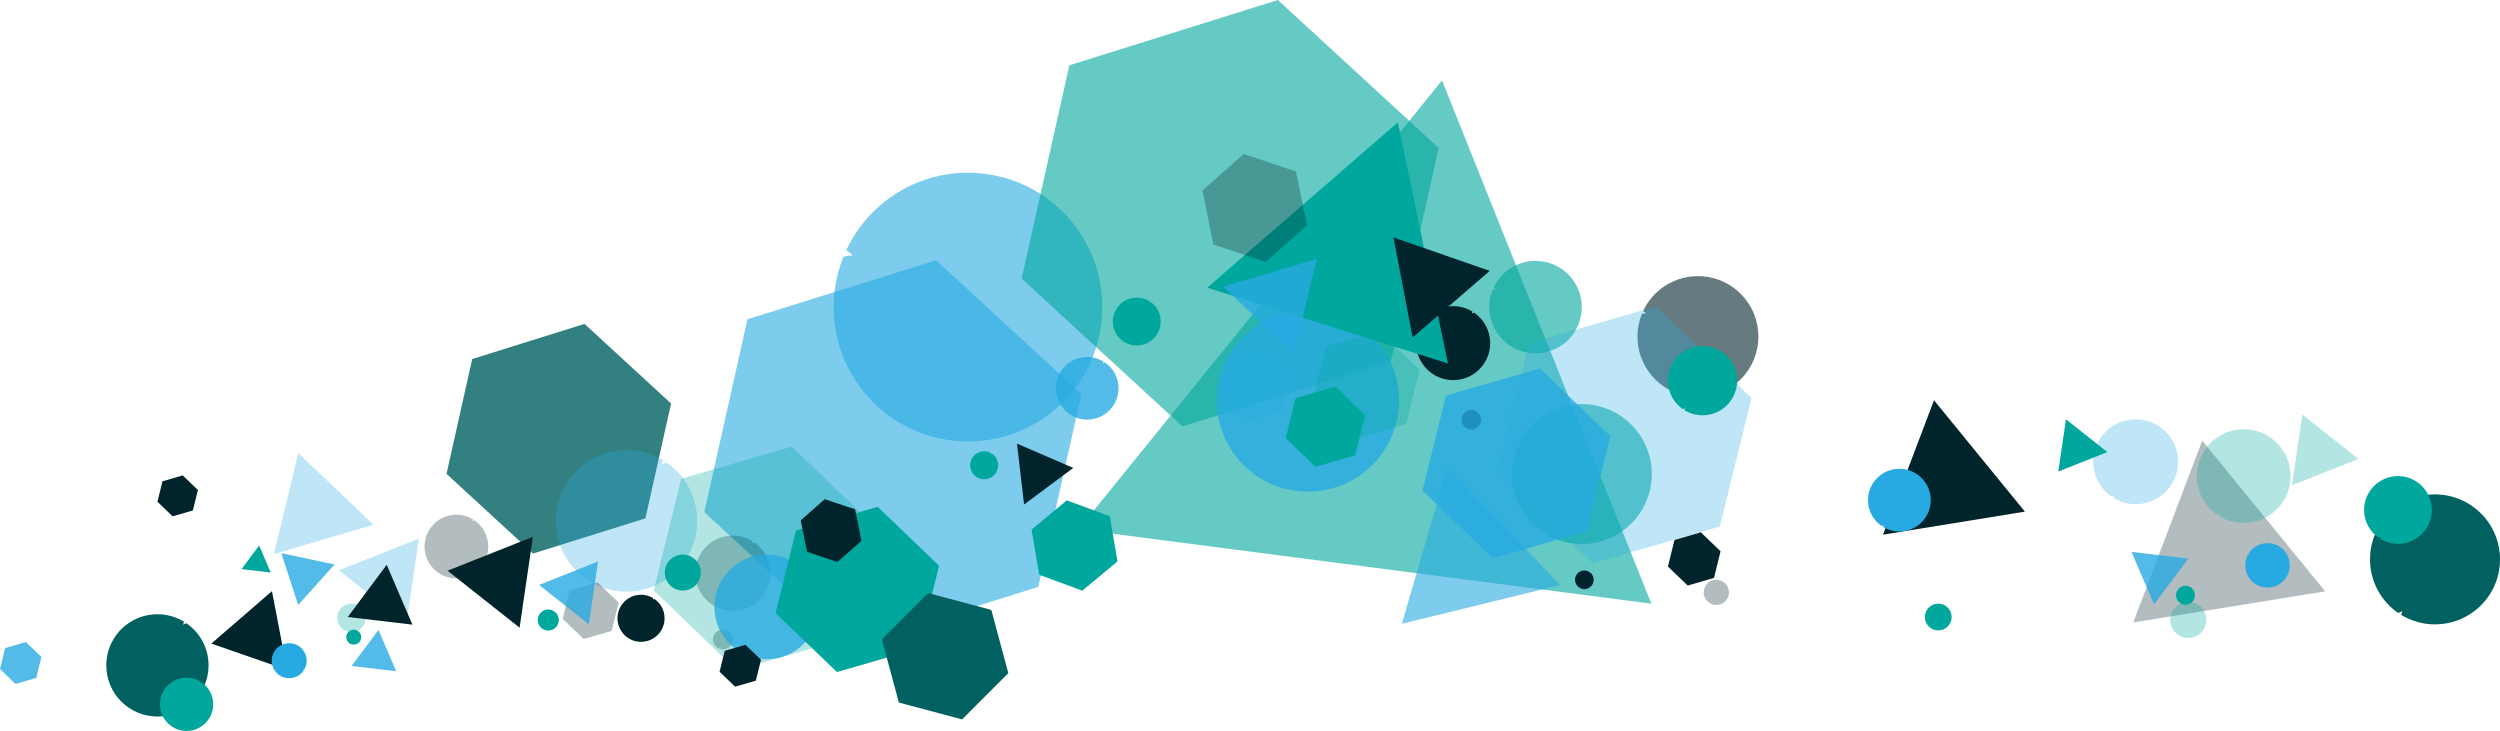 <?xml version="1.0" encoding="utf-8"?>
<!-- Generator: Adobe Illustrator 17.0.0, SVG Export Plug-In . SVG Version: 6.00 Build 0)  -->
<!DOCTYPE svg PUBLIC "-//W3C//DTD SVG 1.1//EN" "http://www.w3.org/Graphics/SVG/1.1/DTD/svg11.dtd">
<svg version="1.1" id="Calque_1" xmlns:x="http://ns.adobe.com/Extensibility/1.0/" xmlns:i="http://ns.adobe.com/AdobeIllustrator/10.0/" xmlns:graph="http://ns.adobe.com/Graphs/1.0/"
	 xmlns="http://www.w3.org/2000/svg" xmlns:xlink="http://www.w3.org/1999/xlink" xmlns:a="http://ns.adobe.com/AdobeSVGViewerExtensions/3.0/"
	 x="0px" y="0px" width="441.596px" height="129.197px" viewBox="0 0 441.596 129.197" enable-background="new 0 0 441.596 129.197"
	 xml:space="preserve">
<g>
	<polygon opacity="0.6" fill="#27AAE1" enable-background="new    " points="191.024,69.603 165.338,45.97 132.026,56.4 
		124.404,90.463 150.092,114.094 183.402,103.665 	"/>
	<polygon opacity="0.6" fill="#00A79D" enable-background="new    " points="291.693,106.635 254.72,14.202 190.512,93.496 	"/>
	<polygon opacity="0.6" fill="#27AAE1" enable-background="new    " points="247.617,110.186 275.595,103.334 255.673,82.53 	"/>
	<path opacity="0.6" fill="#27AAE1" enable-background="new    " d="M148.974,45.357c0.225-0.051,0.448-0.104,0.664-0.149
		c0.283,0.79,0.602,1.654-0.395,0.873c0.999,0.781,0.679-0.083,0.395-0.873c0.372-0.074,0.718-0.116,1.009-0.057
		c-0.734-0.739-1.071-0.965-1.189-0.912c0.1-0.216,0.209-0.431,0.315-0.644c0.893-0.481,1.742-1.04,2.751-1.71l-1.166-0.236
		c7.712-2.081,15.426-4.163,21.049-10.921c-5.623,6.758-13.337,8.84-21.049,10.921l1.166,0.236c-1.009,0.67-1.859,1.229-2.751,1.71
		c1.794-3.582,4.515-6.761,8.094-9.133c4.54-3.01,9.736-4.252,14.779-3.894c7.094,0.504,13.884,4.177,18.118,10.564
		c7.243,10.926,4.255,25.655-6.67,32.897c-10.925,7.241-25.655,4.256-32.897-6.67C146.707,60.59,146.15,52.361,148.974,45.357z"/>
	<path opacity="0.6" fill="#00A79D" enable-background="new    " d="M263.661,51.186c0.077-0.017,0.154-0.036,0.229-0.05
		c0.097,0.272,0.208,0.57-0.136,0.3c0.343,0.269,0.233-0.029,0.136-0.3c0.129-0.026,0.248-0.04,0.346-0.02
		c-0.253-0.255-0.368-0.332-0.409-0.313c0.034-0.074,0.072-0.149,0.109-0.222c0.308-0.166,0.6-0.358,0.948-0.588l-0.402-0.081
		c2.655-0.717,5.309-1.432,7.246-3.759c-1.935,2.326-4.591,3.042-7.246,3.759l0.402,0.081c-0.348,0.23-0.64,0.422-0.948,0.588
		c0.618-1.234,1.554-2.327,2.786-3.144c1.563-1.036,3.352-1.464,5.087-1.341c2.442,0.173,4.78,1.438,6.237,3.636
		c2.493,3.761,1.464,8.83-2.295,11.323c-3.761,2.493-8.83,1.464-11.323-2.295C262.882,56.429,262.69,53.597,263.661,51.186z"/>
	<path opacity="0.6" fill="#00242B" enable-background="new    " d="M290.018,55.455c0.102-0.023,0.202-0.047,0.298-0.066
		c0.128,0.356,0.272,0.744-0.177,0.392c0.449,0.351,0.305-0.037,0.177-0.392c0.167-0.033,0.324-0.053,0.453-0.026
		c-0.331-0.332-0.481-0.434-0.535-0.411c0.046-0.097,0.093-0.193,0.142-0.289c0.402-0.216,0.784-0.468,1.238-0.77l-0.525-0.106
		c3.47-0.937,6.941-1.873,9.471-4.914c-2.53,3.041-6.001,3.977-9.471,4.914l0.525,0.106c-0.454,0.3-0.836,0.552-1.238,0.77
		c0.807-1.611,2.032-3.041,3.642-4.109c2.042-1.354,4.381-1.913,6.649-1.752c3.191,0.227,6.247,1.88,8.152,4.754
		c3.259,4.916,1.915,11.542-3.001,14.8c-4.916,3.259-11.543,1.915-14.802-3.001C288.999,62.308,288.749,58.606,290.018,55.455z"/>
	<path opacity="0.6" fill="#00A79D" enable-background="new    " d="M267.945,79.107c0.117-0.027,0.233-0.055,0.345-0.077
		c0.147,0.412,0.313,0.862-0.206,0.455c0.521,0.406,0.354-0.043,0.206-0.455c0.193-0.039,0.375-0.06,0.525-0.03
		c-0.382-0.385-0.557-0.502-0.62-0.475c0.051-0.113,0.109-0.223,0.165-0.335c0.465-0.251,0.907-0.542,1.432-0.89l-0.608-0.123
		c4.017-1.085,8.036-2.168,10.963-5.689c-2.93,3.52-6.947,4.604-10.963,5.689l0.608,0.123c-0.525,0.349-0.967,0.64-1.432,0.89
		c0.935-1.866,2.353-3.522,4.216-4.757c2.364-1.567,5.07-2.215,7.698-2.028c3.695,0.263,7.233,2.177,9.437,5.503
		c3.772,5.692,2.217,13.362-3.475,17.134c-5.692,3.772-13.362,2.217-17.134-3.475C266.765,87.042,266.476,82.756,267.945,79.107z"/>
	<polygon opacity="0.8" fill="#006160" enable-background="new    " points="118.54,71.281 103.246,57.209 83.412,63.419 
		78.873,83.7 94.169,97.772 114.001,91.561 	"/>
	<polygon opacity="0.6" fill="#00A79D" enable-background="new    " points="254.125,26.132 225.72,0 188.888,11.533 
		180.459,49.197 208.863,75.328 245.696,63.797 	"/>
	<polygon opacity="0.8" fill="#27AAE1" enable-background="new    " points="0,118.169 0.912,114.471 4.57,113.412 7.316,116.05 
		6.405,119.747 2.746,120.807 	"/>
	<polygon fill="#00242B" points="180.893,89.114 179.637,78.361 189.578,82.65 	"/>
	<polygon opacity="0.3" fill="#27AAE1" enable-background="new    " points="48.383,97.874 52.687,80.032 65.985,92.681 	"/>
	<polygon opacity="0.3" fill="#27AAE1" enable-background="new    " points="71.789,110.15 59.886,100.736 73.99,95.135 	"/>
	<path opacity="0.3" fill="#27AAE1" enable-background="new    " d="M117.727,81.696c-0.114,0.043-0.228,0.085-0.334,0.128
		c0.106,0.429,0.217,0.902,0.428,0.268c-0.211,0.634-0.322,0.161-0.428-0.268c-0.185,0.076-0.349,0.158-0.46,0.268
		c0.108-0.538,0.189-0.735,0.257-0.746c-0.107-0.066-0.217-0.129-0.326-0.191c-0.532,0.049-1.067,0.05-1.706,0.05l0.444-0.444
		c-3.993,1.331-7.985,2.661-12.422,1.331c4.436,1.331,8.429,0,12.422-1.331l-0.444,0.444c0.638,0,1.174-0.001,1.706-0.05
		c-1.831-1.05-3.951-1.654-6.213-1.654c-2.869,0-5.513,0.967-7.623,2.592c-2.968,2.286-4.881,5.876-4.881,9.913
		c0,6.906,5.598,12.504,12.504,12.504s12.504-5.598,12.504-12.504C123.156,87.726,121.005,83.95,117.727,81.696z"/>
	<path opacity="0.3" fill="#00242B" enable-background="new    " d="M133.207,95.772c-0.06,0.023-0.121,0.045-0.177,0.068
		c0.057,0.229,0.115,0.48,0.228,0.142c-0.113,0.337-0.171,0.085-0.228-0.142c-0.098,0.04-0.185,0.085-0.244,0.142
		c0.058-0.286,0.101-0.391,0.137-0.397c-0.057-0.035-0.115-0.068-0.173-0.102c-0.283,0.026-0.568,0.027-0.906,0.027l0.236-0.236
		c-2.122,0.707-4.245,1.415-6.603,0.707c2.358,0.707,4.48,0,6.603-0.707l-0.236,0.236c0.339,0,0.624-0.001,0.906-0.027
		c-0.973-0.558-2.1-0.879-3.302-0.879c-1.526,0-2.931,0.514-4.052,1.378c-1.578,1.215-2.595,3.123-2.595,5.269
		c0,3.67,2.976,6.647,6.647,6.647c3.67,0,6.647-2.976,6.647-6.647C136.093,98.977,134.95,96.97,133.207,95.772z"/>
	<path opacity="0.3" fill="#00242B" enable-background="new    " d="M128.685,111.501c-0.016,0.006-0.031,0.012-0.047,0.018
		c0.015,0.06,0.031,0.127,0.06,0.038c-0.03,0.089-0.045,0.023-0.06-0.038c-0.026,0.011-0.049,0.023-0.065,0.038
		c0.015-0.076,0.026-0.103,0.036-0.104c-0.015-0.009-0.031-0.018-0.046-0.027c-0.075,0.007-0.15,0.007-0.239,0.007l0.062-0.062
		c-0.561,0.187-1.121,0.373-1.743,0.187c0.623,0.187,1.184,0,1.743-0.187l-0.062,0.062c0.09,0,0.165,0,0.239-0.007
		c-0.257-0.148-0.554-0.232-0.872-0.232c-0.403,0-0.774,0.136-1.07,0.364c-0.417,0.321-0.685,0.825-0.685,1.392
		c0,0.969,0.786,1.755,1.755,1.755s1.755-0.786,1.755-1.755C129.446,112.348,129.145,111.817,128.685,111.501z"/>
	<path opacity="0.3" fill="#00242B" enable-background="new    " d="M83.798,91.897c-0.051,0.019-0.103,0.038-0.15,0.058
		c0.048,0.194,0.097,0.406,0.193,0.121c-0.095,0.285-0.145,0.073-0.193-0.121c-0.084,0.034-0.158,0.071-0.207,0.121
		c0.049-0.242,0.085-0.33,0.116-0.336c-0.049-0.03-0.097-0.058-0.147-0.085c-0.239,0.022-0.481,0.023-0.768,0.023l0.2-0.2
		c-1.796,0.599-3.593,1.198-5.589,0.599c1.996,0.599,3.793,0,5.589-0.599l-0.2,0.2c0.287,0,0.528-0.001,0.768-0.023
		c-0.824-0.473-1.778-0.744-2.796-0.744c-1.291,0-2.481,0.435-3.43,1.166c-1.336,1.029-2.196,2.643-2.196,4.46
		c0,3.107,2.519,5.626,5.626,5.626c3.107,0,5.626-2.519,5.626-5.626C86.241,94.61,85.273,92.912,83.798,91.897z"/>
	<path opacity="0.3" fill="#00A79D" enable-background="new    " d="M63.521,107.055c-0.023,0.009-0.046,0.017-0.068,0.026
		c0.022,0.086,0.043,0.182,0.086,0.054c-0.042,0.128-0.065,0.032-0.086-0.054c-0.037,0.015-0.07,0.031-0.093,0.054
		c0.022-0.108,0.038-0.148,0.051-0.15c-0.022-0.014-0.043-0.026-0.066-0.039c-0.107,0.01-0.215,0.01-0.343,0.01l0.089-0.089
		c-0.804,0.268-1.608,0.535-2.5,0.268c0.893,0.268,1.697,0,2.5-0.268l-0.089,0.089c0.129,0,0.237,0,0.343-0.01
		c-0.368-0.212-0.795-0.333-1.25-0.333c-0.578,0-1.11,0.194-1.535,0.522c-0.598,0.46-0.983,1.183-0.983,1.995
		c0,1.39,1.127,2.517,2.517,2.517s2.517-1.127,2.517-2.517C64.614,108.269,64.181,107.509,63.521,107.055z"/>
	<polygon opacity="0.3" fill="#00A79D" enable-background="new    " points="115.472,104.293 120.338,84.55 139.87,78.894 
		154.534,92.98 149.667,112.723 130.136,118.38 	"/>
	<polygon opacity="0.3" fill="#00242B" enable-background="new    " points="99.379,109.309 100.612,104.306 105.561,102.873 
		109.276,106.442 108.043,111.445 103.094,112.878 	"/>
	<polygon fill="#00242B" points="91.78,110.874 79.052,100.808 94.134,94.818 	"/>
	<polygon opacity="0.8" fill="#27AAE1" enable-background="new    " points="104.01,110.277 95.212,103.319 105.637,99.179 	"/>
	<path opacity="0.8" fill="#27AAE1" enable-background="new    " d="M140.664,99.577c-0.085,0.031-0.168,0.062-0.247,0.094
		c0.078,0.318,0.16,0.667,0.316,0.198c-0.156,0.468-0.238,0.12-0.316-0.198c-0.137,0.056-0.258,0.117-0.339,0.198
		c0.079-0.398,0.14-0.544,0.19-0.552c-0.079-0.049-0.16-0.094-0.241-0.141c-0.393,0.036-0.789,0.037-1.261,0.037l0.328-0.328
		c-2.951,0.984-5.903,1.967-9.181,0.984c3.279,0.984,6.23,0,9.181-0.984l-0.328,0.328c0.472,0,0.868-0.001,1.261-0.037
		c-1.353-0.777-2.92-1.223-4.592-1.223c-2.121,0-4.075,0.715-5.634,1.915c-2.194,1.69-3.607,4.344-3.607,7.327
		c0,5.104,4.138,9.243,9.243,9.243c5.104,0,9.243-4.138,9.243-9.243C144.678,104.033,143.087,101.243,140.664,99.577z"/>
	<path fill="#00242B" d="M150.111,101.998c-0.045,0.017-0.089,0.033-0.131,0.05c0.041,0.169,0.086,0.355,0.168,0.105
		c-0.083,0.249-0.127,0.063-0.168-0.105c-0.073,0.03-0.138,0.062-0.181,0.105c0.042-0.211,0.075-0.289,0.101-0.293
		c-0.042-0.026-0.086-0.05-0.128-0.075c-0.209,0.019-0.419,0.02-0.671,0.02l0.175-0.175c-1.569,0.523-3.138,1.046-4.88,0.523
		c1.743,0.523,3.311,0,4.88-0.523l-0.175,0.175c0.251,0,0.461-0.001,0.671-0.02c-0.719-0.413-1.553-0.65-2.441-0.65
		c-1.128,0-2.166,0.38-2.995,1.018c-1.166,0.898-1.918,2.309-1.918,3.895c0,2.713,2.2,4.912,4.912,4.912
		c2.713,0,4.912-2.2,4.912-4.912C152.244,104.367,151.399,102.884,150.111,101.998z"/>
	<path fill="#00242B" d="M146.768,113.623c-0.012,0.005-0.023,0.009-0.035,0.014c0.011,0.045,0.022,0.094,0.044,0.028
		c-0.022,0.066-0.033,0.017-0.044-0.028c-0.019,0.008-0.036,0.016-0.048,0.028c0.011-0.056,0.02-0.077,0.027-0.077
		c-0.011-0.007-0.022-0.014-0.034-0.02c-0.055,0.005-0.111,0.005-0.177,0.005l0.046-0.046c-0.414,0.138-0.829,0.276-1.289,0.138
		c0.46,0.138,0.875,0,1.289-0.138l-0.046,0.046c0.067,0,0.122,0,0.177-0.005c-0.19-0.109-0.41-0.172-0.644-0.172
		c-0.298,0-0.572,0.1-0.791,0.269c-0.308,0.238-0.507,0.609-0.507,1.029c0,0.716,0.581,1.298,1.298,1.298
		c0.717,0,1.298-0.581,1.298-1.298C147.331,114.248,147.108,113.857,146.768,113.623z"/>
	<path fill="#00A79D" d="M122.407,98.512c-0.029,0.011-0.058,0.022-0.085,0.032c0.027,0.109,0.055,0.23,0.109,0.068
		c-0.054,0.161-0.082,0.041-0.109-0.068c-0.047,0.019-0.089,0.04-0.117,0.068c0.027-0.137,0.048-0.187,0.066-0.19
		c-0.027-0.017-0.055-0.032-0.083-0.049c-0.135,0.013-0.272,0.013-0.434,0.013l0.113-0.113c-1.016,0.338-2.031,0.677-3.16,0.338
		c1.129,0.338,2.145,0,3.16-0.338l-0.113,0.113c0.162,0,0.299,0,0.434-0.013c-0.466-0.267-1.005-0.421-1.581-0.421
		c-0.73,0-1.402,0.246-1.94,0.66c-0.755,0.581-1.242,1.495-1.242,2.522c0,1.757,1.425,3.182,3.182,3.182s3.182-1.424,3.182-3.182
		C123.788,100.047,123.241,99.085,122.407,98.512z"/>
	<path fill="#00242B" d="M115.586,105.786c-0.038,0.014-0.076,0.028-0.112,0.042c0.035,0.143,0.072,0.3,0.142,0.089
		c-0.07,0.211-0.107,0.054-0.142-0.089c-0.061,0.025-0.116,0.053-0.153,0.089c0.036-0.179,0.063-0.245,0.086-0.248
		c-0.036-0.022-0.072-0.042-0.108-0.064c-0.177,0.016-0.356,0.017-0.567,0.017l0.148-0.148c-1.328,0.443-2.656,0.886-4.131,0.443
		c1.475,0.443,2.803,0,4.131-0.443l-0.148,0.148c0.212,0,0.391,0,0.567-0.017c-0.608-0.349-1.314-0.55-2.067-0.55
		c-0.954,0-1.833,0.321-2.535,0.862c-0.987,0.761-1.624,1.954-1.624,3.297c0,2.297,1.862,4.158,4.158,4.158
		c2.297,0,4.158-1.862,4.158-4.158C117.392,107.792,116.677,106.536,115.586,105.786z"/>
	<path fill="#00A79D" d="M97.899,107.989c-0.017,0.006-0.034,0.013-0.049,0.019c0.016,0.064,0.032,0.134,0.064,0.04
		c-0.031,0.094-0.048,0.024-0.064-0.04c-0.028,0.012-0.052,0.023-0.068,0.04c0.016-0.08,0.028-0.11,0.038-0.111
		c-0.016-0.01-0.032-0.019-0.049-0.029c-0.079,0.007-0.158,0.007-0.254,0.007l0.066-0.066c-0.594,0.198-1.188,0.396-1.848,0.198
		c0.66,0.198,1.254,0,1.848-0.198l-0.066,0.066c0.094,0,0.175,0,0.254-0.007c-0.273-0.157-0.588-0.246-0.924-0.246
		c-0.427,0-0.82,0.144-1.134,0.385c-0.442,0.34-0.726,0.874-0.726,1.474c0,1.028,0.833,1.86,1.86,1.86s1.86-0.833,1.86-1.86
		C98.707,108.887,98.387,108.325,97.899,107.989z"/>
	<polygon fill="#00A79D" points="137.002,108.296 140.6,93.703 155.035,89.522 165.875,99.934 162.277,114.527 147.84,118.707 	"/>
	<polygon fill="#00242B" points="147.922,99.272 142.554,97.47 141.431,91.92 145.676,88.172 151.044,89.974 152.167,95.524 	"/>
	<polygon fill="#00242B" points="127.103,118.656 128.014,114.958 131.672,113.898 134.419,116.537 133.507,120.235 
		129.849,121.294 	"/>
	<polygon fill="#00242B" points="61.427,108.988 68.305,99.768 72.851,110.334 	"/>
	<polygon opacity="0.8" fill="#27AAE1" enable-background="new    " points="49.693,97.715 59.101,99.705 52.673,106.856 	"/>
	<polygon fill="#00A79D" points="42.663,100.527 45.773,96.358 47.828,101.136 	"/>
	<polygon opacity="0.8" fill="#27AAE1" enable-background="new    " points="62.096,117.641 66.849,111.268 69.992,118.571 	"/>
	<polygon fill="#00242B" points="37.328,113.681 48.041,104.421 50.705,118.328 	"/>
	<path fill="#27AAE1" d="M53.683,118.382c-0.012-0.028-0.023-0.056-0.034-0.082c-0.105,0.029-0.221,0.059-0.063,0.107
		c-0.158-0.048-0.042-0.078,0.063-0.107c-0.02-0.045-0.041-0.085-0.069-0.112c0.133,0.023,0.183,0.041,0.186,0.059
		c0.015-0.027,0.031-0.054,0.045-0.082c-0.016-0.131-0.02-0.264-0.024-0.421l0.113,0.106c-0.356-0.977-0.714-1.954-0.416-3.059
		c-0.298,1.105,0.059,2.083,0.416,3.059l-0.113-0.106c0.005,0.157,0.008,0.29,0.024,0.421c0.247-0.46,0.381-0.987,0.365-1.546
		c-0.02-0.709-0.277-1.355-0.694-1.865c-0.586-0.717-1.486-1.165-2.483-1.137c-1.706,0.049-3.05,1.471-3.002,3.176
		c0.049,1.706,1.471,3.05,3.176,3.002C52.232,119.765,53.15,119.207,53.683,118.382z"/>
	<path fill="#00A79D" d="M63.594,113.266c-0.005-0.012-0.01-0.023-0.014-0.035c-0.045,0.013-0.094,0.025-0.027,0.046
		c-0.068-0.021-0.018-0.033,0.027-0.046c-0.008-0.019-0.018-0.036-0.03-0.048c0.057,0.01,0.078,0.018,0.079,0.025
		c0.006-0.012,0.013-0.023,0.019-0.035c-0.007-0.056-0.008-0.113-0.011-0.18l0.048,0.046c-0.152-0.417-0.304-0.833-0.177-1.305
		c-0.127,0.472,0.025,0.888,0.177,1.305l-0.048-0.046c0.002,0.068,0.004,0.124,0.011,0.18c0.105-0.196,0.163-0.421,0.156-0.66
		c-0.008-0.302-0.118-0.578-0.296-0.796c-0.25-0.306-0.634-0.497-1.059-0.485c-0.728,0.021-1.301,0.627-1.281,1.355
		c0.021,0.728,0.627,1.301,1.355,1.281C62.975,113.856,63.366,113.618,63.594,113.266z"/>
	<path fill="#006160" d="M32.92,110.085c-0.083,0.031-0.165,0.061-0.241,0.093c0.077,0.31,0.157,0.652,0.309,0.194
		c-0.152,0.458-0.232,0.117-0.309-0.194c-0.134,0.055-0.253,0.114-0.332,0.194c0.077-0.389,0.137-0.531,0.185-0.539
		c-0.077-0.048-0.157-0.093-0.236-0.138c-0.384,0.035-0.771,0.036-1.232,0.036l0.32-0.32c-2.885,0.961-5.768,1.923-8.973,0.961
		c3.205,0.961,6.089,0,8.973-0.961l-0.32,0.32c0.461,0,0.848-0.001,1.232-0.036c-1.322-0.759-2.854-1.195-4.489-1.195
		c-2.073,0-3.983,0.698-5.507,1.872c-2.145,1.652-3.526,4.245-3.526,7.161c0,4.989,4.044,9.033,9.033,9.033s9.033-4.044,9.033-9.033
		C36.842,114.441,35.288,111.714,32.92,110.085z"/>
	<path fill="#00A79D" d="M35.62,120.525c-0.043,0.016-0.085,0.031-0.126,0.049c0.04,0.162,0.082,0.339,0.161,0.101
		c-0.079,0.239-0.122,0.06-0.161-0.101c-0.069,0.029-0.131,0.059-0.173,0.101c0.04-0.202,0.071-0.276,0.096-0.281
		c-0.04-0.025-0.082-0.049-0.122-0.072c-0.2,0.018-0.401,0.019-0.642,0.019l0.167-0.167c-1.502,0.5-3.004,1.002-4.674,0.5
		c1.67,0.5,3.172,0,4.674-0.5l-0.167,0.167c0.24,0,0.442-0.001,0.642-0.019c-0.689-0.395-1.487-0.623-2.337-0.623
		c-1.08,0-2.075,0.364-2.868,0.975c-1.117,0.86-1.837,2.211-1.837,3.73c0,2.598,2.107,4.706,4.705,4.706s4.705-2.106,4.705-4.706
		C37.663,122.794,36.853,121.373,35.62,120.525z"/>
	<polygon fill="#00242B" points="27.809,88.626 28.7,85.012 32.275,83.976 34.959,86.555 34.068,90.168 30.493,91.204 	"/>
	<polygon fill="#00A79D" points="182.207,93.554 188.431,88.382 196.023,91.186 197.391,99.162 191.167,104.335 183.575,101.532 	
		"/>
	<polygon fill="#006160" points="169.938,127.075 158.772,124.092 155.772,112.931 163.939,104.752 175.105,107.736 
		178.105,118.897 	"/>
	<path opacity="0.8" fill="#27AAE1" enable-background="new    " d="M240.139,57.448c-0.144,0.057-0.294,0.106-0.432,0.163
		c0.138,0.551,0.282,1.16,0.551,0.345c-0.269,0.815-0.414,0.207-0.551-0.345c-0.238,0.1-0.451,0.207-0.589,0.345
		c0.138-0.695,0.244-0.946,0.332-0.958c-0.138-0.088-0.282-0.163-0.42-0.244c-0.683,0.063-1.372,0.063-2.199,0.063l0.57-0.57
		c-5.144,1.717-10.288,3.427-16.002,1.717c5.714,1.717,10.859,0,16.002-1.717l-0.57,0.57c0.821,0,1.51,0,2.199-0.063
		c-2.356-1.353-5.088-2.13-8.001-2.13c-3.697,0-7.099,1.247-9.818,3.339c-3.822,2.945-6.291,7.569-6.291,12.769
		c0,8.898,7.212,16.109,16.109,16.109s16.109-7.212,16.109-16.109C247.132,65.218,244.363,60.355,240.139,57.448z"/>
	<path fill="#00242B" d="M260.384,55.224c-0.057,0.025-0.119,0.044-0.175,0.069c0.057,0.226,0.112,0.47,0.226,0.138
		c-0.112,0.332-0.169,0.081-0.226-0.138c-0.094,0.037-0.182,0.081-0.238,0.138c0.057-0.282,0.1-0.382,0.132-0.389
		c-0.057-0.031-0.112-0.069-0.169-0.1c-0.275,0.025-0.558,0.025-0.89,0.025l0.232-0.232c-2.087,0.695-4.173,1.391-6.491,0.695
		c2.318,0.695,4.405,0,6.491-0.695l-0.232,0.232c0.332,0,0.614,0,0.89-0.025c-0.958-0.551-2.061-0.864-3.245-0.864
		c-1.498,0-2.882,0.508-3.985,1.353c-1.554,1.197-2.55,3.07-2.55,5.182c0,3.609,2.926,6.535,6.535,6.535
		c3.609,0,6.535-2.926,6.535-6.535C263.223,58.376,262.094,56.402,260.384,55.224z"/>
	<path fill="#00242B" d="M260.854,72.718c-0.012,0.006-0.031,0.012-0.044,0.019c0.012,0.063,0.031,0.125,0.057,0.037
		c-0.031,0.088-0.044,0.025-0.057-0.037c-0.025,0.012-0.05,0.025-0.063,0.037c0.012-0.075,0.025-0.1,0.037-0.1
		c-0.012-0.006-0.031-0.019-0.044-0.025c-0.075,0.006-0.151,0.006-0.238,0.006l0.063-0.063c-0.551,0.182-1.103,0.369-1.717,0.182
		c0.614,0.182,1.166,0,1.717-0.182l-0.063,0.063c0.088,0,0.163,0,0.238-0.006c-0.251-0.144-0.545-0.226-0.858-0.226
		c-0.395,0-0.758,0.132-1.052,0.357c-0.407,0.314-0.677,0.808-0.677,1.366c0,0.952,0.771,1.723,1.723,1.723s1.729-0.771,1.729-1.723
		C261.6,73.551,261.305,73.025,260.854,72.718z"/>
	<path fill="#00A79D" d="M203.203,53.307c-0.037,0.012-0.075,0.031-0.112,0.044c0.037,0.144,0.075,0.307,0.144,0.088
		c-0.069,0.213-0.106,0.057-0.144-0.088c-0.063,0.025-0.119,0.057-0.157,0.088c0.037-0.182,0.063-0.251,0.088-0.251
		c-0.037-0.025-0.075-0.044-0.112-0.063c-0.182,0.019-0.363,0.019-0.577,0.019l0.151-0.151c-1.353,0.451-2.701,0.903-4.204,0.451
		c1.504,0.451,2.851,0,4.204-0.451l-0.151,0.151c0.213,0,0.395,0,0.577-0.019c-0.62-0.357-1.335-0.558-2.106-0.558
		c-0.971,0-1.867,0.326-2.581,0.877c-1.003,0.777-1.654,1.986-1.654,3.352c0,2.337,1.892,4.23,4.23,4.23s4.23-1.892,4.23-4.23
		C205.039,55.343,204.312,54.065,203.203,53.307z"/>
	<path opacity="0.8" fill="#27AAE1" enable-background="new    " d="M195.171,64.021c-0.05,0.019-0.1,0.037-0.151,0.057
		c0.044,0.188,0.094,0.401,0.188,0.119c-0.094,0.282-0.144,0.069-0.188-0.119c-0.081,0.031-0.157,0.069-0.2,0.119
		c0.05-0.238,0.081-0.326,0.112-0.332c-0.05-0.031-0.094-0.057-0.144-0.081c-0.232,0.019-0.47,0.025-0.752,0.025l0.194-0.194
		c-1.767,0.589-3.534,1.178-5.495,0.589c1.961,0.589,3.728,0,5.495-0.589l-0.194,0.194c0.282,0,0.52,0,0.752-0.025
		c-0.808-0.464-1.748-0.733-2.75-0.733c-1.272,0-2.438,0.426-3.371,1.147c-1.316,1.009-2.161,2.601-2.161,4.386
		c0,3.058,2.475,5.533,5.533,5.533c3.058,0,5.533-2.475,5.533-5.533C197.571,66.684,196.618,65.017,195.171,64.021z"/>
	<path fill="#00A79D" d="M175.233,80.149c-0.025,0.006-0.044,0.019-0.063,0.025c0.019,0.088,0.044,0.175,0.081,0.05
		c-0.044,0.125-0.063,0.031-0.081-0.05c-0.037,0.012-0.069,0.031-0.094,0.05c0.019-0.106,0.037-0.144,0.05-0.151
		c-0.019-0.012-0.044-0.025-0.063-0.037c-0.106,0.012-0.213,0.012-0.338,0.012l0.088-0.088c-0.789,0.263-1.579,0.526-2.456,0.263
		c0.877,0.263,1.667,0,2.456-0.263l-0.088,0.088c0.125,0,0.232,0,0.338-0.012c-0.363-0.207-0.783-0.326-1.228-0.326
		c-0.57,0-1.09,0.194-1.51,0.514c-0.589,0.451-0.965,1.166-0.965,1.961c0,1.366,1.109,2.475,2.475,2.475s2.475-1.109,2.475-2.475
		C176.311,81.339,175.885,80.593,175.233,80.149z"/>
	<polygon opacity="0.3" fill="#27AAE1" enable-background="new    " points="309.386,70.307 303.793,93 281.343,99.501 
		264.488,83.31 270.083,60.617 292.532,54.117 	"/>
	<polygon opacity="0.3" fill="#00A79D" enable-background="new    " points="406.682,73.242 416.577,81.067 404.852,85.724 	"/>
	<polygon opacity="0.3" fill="#00242B" enable-background="new    " points="388.992,77.835 410.714,104.447 376.807,109.953 	"/>
	<path opacity="0.3" fill="#00242B" enable-background="new    " d="M301.907,106.474c0.021-0.008,0.04-0.015,0.06-0.023
		c-0.019-0.077-0.039-0.161-0.077-0.048c0.038-0.113,0.057-0.029,0.077,0.048c0.033-0.014,0.063-0.029,0.082-0.048
		c-0.019,0.096-0.033,0.132-0.046,0.133c0.019,0.011,0.039,0.023,0.058,0.034c0.095-0.009,0.191-0.009,0.304-0.009l-0.079,0.079
		c0.713-0.238,1.424-0.475,2.216-0.238c-0.792-0.238-1.504,0-2.216,0.238l0.079-0.079c-0.114,0-0.209,0-0.304,0.009
		c0.327,0.188,0.705,0.295,1.108,0.295c0.512,0,0.984-0.173,1.36-0.462c0.53-0.408,0.87-1.049,0.87-1.768
		c0-1.232-0.999-2.231-2.231-2.231s-2.231,0.999-2.231,2.231C300.94,105.398,301.323,106.071,301.907,106.474z"/>
	<path opacity="0.3" fill="#27AAE1" enable-background="new    " d="M373,87.742c0.069-0.025,0.136-0.05,0.2-0.077
		c-0.063-0.257-0.129-0.541-0.256-0.161c0.127-0.38,0.193-0.097,0.256,0.161c0.111-0.046,0.209-0.095,0.276-0.161
		c-0.064,0.323-0.113,0.44-0.154,0.447c0.064,0.04,0.13,0.077,0.196,0.114c0.319-0.03,0.641-0.03,1.023-0.03l-0.267,0.267
		c2.394-0.798,4.787-1.596,7.448-0.798c-2.66-0.798-5.054,0-7.448,0.798l0.267-0.267c-0.382,0-0.703,0.001-1.023,0.03
		c1.098,0.63,2.369,0.992,3.725,0.992c1.72,0,3.306-0.58,4.571-1.553c1.78-1.37,2.926-3.523,2.926-5.943
		c0-4.141-3.356-7.497-7.497-7.497s-7.497,3.356-7.497,7.497C369.744,84.127,371.035,86.389,373,87.742z"/>
	<path opacity="0.3" fill="#00A79D" enable-background="new    " d="M391.637,90.919c0.075-0.029,0.151-0.056,0.221-0.085
		c-0.07-0.285-0.143-0.597-0.283-0.177c0.14-0.42,0.213-0.106,0.283,0.177c0.122-0.05,0.231-0.105,0.304-0.177
		c-0.071,0.356-0.125,0.486-0.17,0.494c0.071,0.044,0.143,0.085,0.216,0.127c0.352-0.032,0.707-0.033,1.129-0.033l-0.294,0.294
		c2.644-0.881,5.286-1.762,8.224-0.881c-2.936-0.881-5.58,0-8.224,0.881l0.294-0.294c-0.422,0-0.777,0.001-1.129,0.033
		c1.213,0.695,2.615,1.095,4.113,1.095c1.9,0,3.65-0.639,5.047-1.716c1.965-1.513,3.232-3.89,3.232-6.563
		c0-4.572-3.706-8.278-8.278-8.278c-4.572,0-8.278,3.706-8.278,8.278C388.044,86.928,389.467,89.428,391.637,90.919z"/>
	<path opacity="0.3" fill="#00A79D" enable-background="new    " d="M384.726,112.124c0.03-0.011,0.058-0.022,0.086-0.033
		c-0.027-0.11-0.055-0.231-0.11-0.069c0.054-0.162,0.082-0.041,0.11,0.069c0.047-0.019,0.089-0.04,0.118-0.069
		c-0.027,0.137-0.048,0.188-0.065,0.191c0.027,0.017,0.055,0.033,0.083,0.049c0.136-0.013,0.273-0.013,0.436-0.013l-0.113,0.113
		c1.022-0.341,2.043-0.681,3.178-0.341c-1.135-0.341-2.156,0-3.178,0.341l0.113-0.113c-0.164,0-0.301,0-0.436,0.013
		c0.468,0.269,1.01,0.423,1.589,0.423c0.734,0,1.41-0.247,1.95-0.663c0.76-0.585,1.249-1.503,1.249-2.536
		c0-1.766-1.432-3.198-3.198-3.198c-1.766,0-3.198,1.432-3.198,3.198C383.337,110.581,383.887,111.547,384.726,112.124z"/>
	<polygon opacity="0.3" fill="#00A79D" enable-background="new    " points="250.766,65.297 248.402,74.882 238.921,77.628 
		231.802,70.789 234.164,61.205 243.646,58.459 	"/>
	<polygon opacity="0.3" fill="#27AAE1" enable-background="new    " points="227.917,66.217 226.35,72.575 220.06,74.396 
		215.338,69.86 216.905,63.502 223.195,61.68 	"/>
	<polygon opacity="0.8" fill="#27AAE1" enable-background="new    " points="284.453,77.044 280.317,93.817 263.724,98.622 
		251.266,86.655 255.401,69.882 271.994,65.077 	"/>
	<polygon fill="#00A79D" points="364.926,74.066 372.239,79.851 363.573,83.293 	"/>
	<polygon fill="#00242B" points="341.619,70.703 357.675,90.373 332.612,94.443 	"/>
	<path fill="#00242B" d="M278.925,103.777c0.015-0.006,0.03-0.011,0.045-0.017c-0.014-0.057-0.029-0.119-0.056-0.035
		c0.027-0.084,0.042-0.022,0.056,0.035c0.024-0.01,0.046-0.021,0.061-0.035c-0.014,0.071-0.025,0.097-0.034,0.098
		c0.014,0.009,0.029,0.017,0.043,0.025c0.07-0.007,0.141-0.007,0.225-0.007l-0.058,0.058c0.526-0.175,1.054-0.351,1.638-0.175
		c-0.585-0.175-1.112,0-1.638,0.175l0.058-0.058c-0.085,0-0.154,0-0.225,0.007c0.241,0.138,0.52,0.218,0.819,0.218
		c0.379,0,0.728-0.127,1.005-0.342c0.391-0.302,0.644-0.774,0.644-1.307c0-0.911-0.738-1.65-1.65-1.65s-1.649,0.738-1.649,1.65
		C278.209,102.982,278.493,103.479,278.925,103.777z"/>
	<path fill="#27AAE1" d="M332.366,92.914c0.05-0.019,0.101-0.038,0.149-0.057c-0.047-0.19-0.096-0.399-0.19-0.119
		c0.094-0.28,0.143-0.072,0.19,0.119c0.082-0.033,0.154-0.07,0.204-0.119c-0.048,0.238-0.083,0.326-0.114,0.331
		c0.048,0.03,0.096,0.057,0.144,0.085c0.236-0.022,0.474-0.022,0.756-0.022l-0.197,0.197c1.77-0.59,3.539-1.179,5.504-0.59
		c-1.966-0.59-3.735,0-5.504,0.59l0.197-0.197c-0.283,0-0.52,0.001-0.756,0.022c0.811,0.466,1.751,0.733,2.753,0.733
		c1.272,0,2.443-0.428,3.378-1.149c1.316-1.013,2.163-2.604,2.163-4.393c0-3.06-2.481-5.541-5.541-5.541
		c-3.06,0-5.541,2.481-5.541,5.541C329.96,90.242,330.913,91.916,332.366,92.914z"/>
	<path fill="#00A79D" d="M297.271,72.285c0.056-0.021,0.111-0.041,0.164-0.063c-0.051-0.211-0.106-0.442-0.209-0.132
		c0.103-0.31,0.158-0.079,0.209,0.132c0.09-0.037,0.172-0.078,0.225-0.132c-0.053,0.263-0.093,0.359-0.126,0.365
		c0.053,0.032,0.106,0.063,0.159,0.094c0.261-0.024,0.523-0.024,0.835-0.024l-0.217,0.217c1.954-0.651,3.908-1.303,6.079-0.651
		c-2.171-0.651-4.125,0-6.079,0.651l0.217-0.217c-0.312,0-0.574,0.001-0.835,0.024c0.896,0.514,1.933,0.81,3.04,0.81
		c1.404,0,2.697-0.472,3.73-1.269c1.453-1.119,2.388-2.876,2.388-4.85c0-3.379-2.74-6.119-6.119-6.119
		c-3.379,0-6.119,2.74-6.119,6.119C294.615,69.335,295.667,71.181,297.271,72.285z"/>
	<path fill="#00A79D" d="M341.033,110.937c0.022-0.008,0.043-0.016,0.063-0.024c-0.021-0.081-0.041-0.17-0.081-0.05
		c0.04-0.12,0.061-0.031,0.081,0.05c0.035-0.015,0.066-0.03,0.087-0.05c-0.021,0.102-0.035,0.14-0.048,0.141
		c0.021,0.013,0.041,0.024,0.062,0.037c0.101-0.009,0.201-0.009,0.323-0.009l-0.083,0.084c0.755-0.252,1.51-0.503,2.348-0.252
		c-0.838-0.252-1.593,0-2.348,0.252l0.083-0.084c-0.12,0-0.222,0-0.323,0.009c0.347,0.199,0.747,0.312,1.175,0.312
		c0.542,0,1.042-0.183,1.441-0.49c0.562-0.432,0.923-1.111,0.923-1.874c0-1.306-1.058-2.364-2.364-2.364s-2.364,1.058-2.364,2.364
		C340.007,109.796,340.413,110.51,341.033,110.937z"/>
	<polygon fill="#00A79D" points="241.123,73.341 239.377,80.425 232.368,82.456 227.106,77.401 228.853,70.317 235.861,68.286 	"/>
	<polygon fill="#00242B" points="303.917,97.38 302.76,102.08 298.111,103.427 294.62,100.073 295.778,95.374 300.427,94.027 	"/>
	<polygon opacity="0.8" fill="#27AAE1" enable-background="new    " points="386.537,98.67 380.496,106.769 376.501,97.488 	"/>
	<path fill="#27AAE1" d="M397.229,97.729c0.015,0.035,0.029,0.071,0.043,0.104c0.134-0.037,0.281-0.075,0.08-0.136
		c0.201,0.061,0.054,0.099-0.08,0.136c0.025,0.057,0.053,0.109,0.088,0.142c-0.169-0.029-0.232-0.053-0.237-0.074
		c-0.019,0.034-0.039,0.069-0.057,0.104c0.021,0.167,0.025,0.335,0.031,0.535l-0.143-0.135c0.453,1.242,0.907,2.483,0.528,3.888
		c0.379-1.405-0.074-2.647-0.528-3.888l0.143,0.135c-0.006-0.2-0.01-0.368-0.031-0.535c-0.313,0.585-0.484,1.255-0.464,1.965
		c0.025,0.901,0.352,1.723,0.882,2.37c0.745,0.912,1.889,1.48,3.156,1.445c2.169-0.062,3.877-1.869,3.815-4.037
		c-0.062-2.168-1.869-3.877-4.037-3.815C399.074,95.971,397.907,96.68,397.229,97.729z"/>
	<path fill="#00A79D" d="M384.633,104.231c0.006,0.015,0.013,0.03,0.018,0.045c0.057-0.016,0.12-0.032,0.034-0.058
		c0.086,0.026,0.023,0.042-0.034,0.058c0.01,0.024,0.023,0.046,0.038,0.061c-0.072-0.013-0.1-0.023-0.101-0.032
		c-0.008,0.015-0.016,0.03-0.024,0.045c0.009,0.071,0.01,0.143,0.014,0.229l-0.061-0.058c0.193,0.53,0.387,1.059,0.225,1.659
		c0.161-0.599-0.032-1.129-0.225-1.659l0.061,0.058c-0.002-0.086-0.005-0.158-0.014-0.229c-0.134,0.249-0.207,0.535-0.198,0.838
		c0.01,0.384,0.15,0.734,0.376,1.011c0.318,0.389,0.805,0.631,1.346,0.617c0.925-0.026,1.654-0.797,1.628-1.723
		c-0.026-0.925-0.797-1.654-1.723-1.628C385.42,103.481,384.923,103.784,384.633,104.231z"/>
	<path fill="#006160" d="M423.617,108.274c0.105-0.039,0.209-0.078,0.307-0.118c-0.097-0.395-0.199-0.828-0.392-0.246
		c0.193-0.582,0.295-0.149,0.392,0.246c0.17-0.07,0.321-0.145,0.422-0.246c-0.098,0.494-0.174,0.675-0.236,0.685
		c0.098,0.061,0.199,0.118,0.3,0.175c0.488-0.045,0.98-0.046,1.566-0.046l-0.407,0.407c3.666-1.222,7.331-2.443,11.405-1.222
		c-4.073-1.222-7.739,0-11.405,1.222l0.407-0.407c-0.586,0-1.078,0.001-1.566,0.046c1.68,0.964,3.627,1.519,5.705,1.519
		c2.634,0,5.062-0.888,7-2.379c2.726-2.099,4.482-5.395,4.482-9.101c0-6.341-5.14-11.48-11.48-11.48
		c-6.341,0-11.48,5.14-11.48,11.48C418.633,102.737,420.608,106.203,423.617,108.274z"/>
	<path fill="#00A79D" d="M420.186,95.005c0.055-0.021,0.109-0.04,0.16-0.062c-0.05-0.206-0.104-0.431-0.205-0.128
		c0.101-0.303,0.154-0.077,0.205,0.128c0.088-0.037,0.167-0.075,0.22-0.128c-0.051,0.257-0.09,0.351-0.122,0.357
		c0.051,0.032,0.104,0.062,0.156,0.092c0.254-0.023,0.51-0.024,0.816-0.024l-0.212,0.212c1.909-0.636,3.818-1.273,5.94-0.636
		c-2.122-0.636-4.031,0-5.94,0.636l0.212-0.212c-0.305,0-0.562,0.001-0.816,0.024c0.875,0.502,1.89,0.792,2.971,0.792
		c1.373,0,2.637-0.462,3.646-1.239c1.42-1.094,2.335-2.811,2.335-4.74c0-3.302-2.678-5.98-5.98-5.98c-3.302,0-5.98,2.677-5.98,5.98
		C417.589,92.122,418.619,93.927,420.186,95.005z"/>
	<polygon fill="#00A79D" points="246.919,21.609 255.766,64.197 213.242,50.818 	"/>
	<polygon opacity="0.8" fill="#27AAE1" enable-background="new    " points="232.603,45.736 228.559,62.497 216.067,50.615 	"/>
	<polygon fill="#00242B" points="263.142,47.846 249.527,59.616 246.141,41.94 	"/>
	<polygon opacity="0.3" fill="#00242B" enable-background="new    " points="219.696,27.195 228.926,30.294 230.857,39.837 
		223.559,46.281 214.329,43.182 212.397,33.64 	"/>
</g>
</svg>
